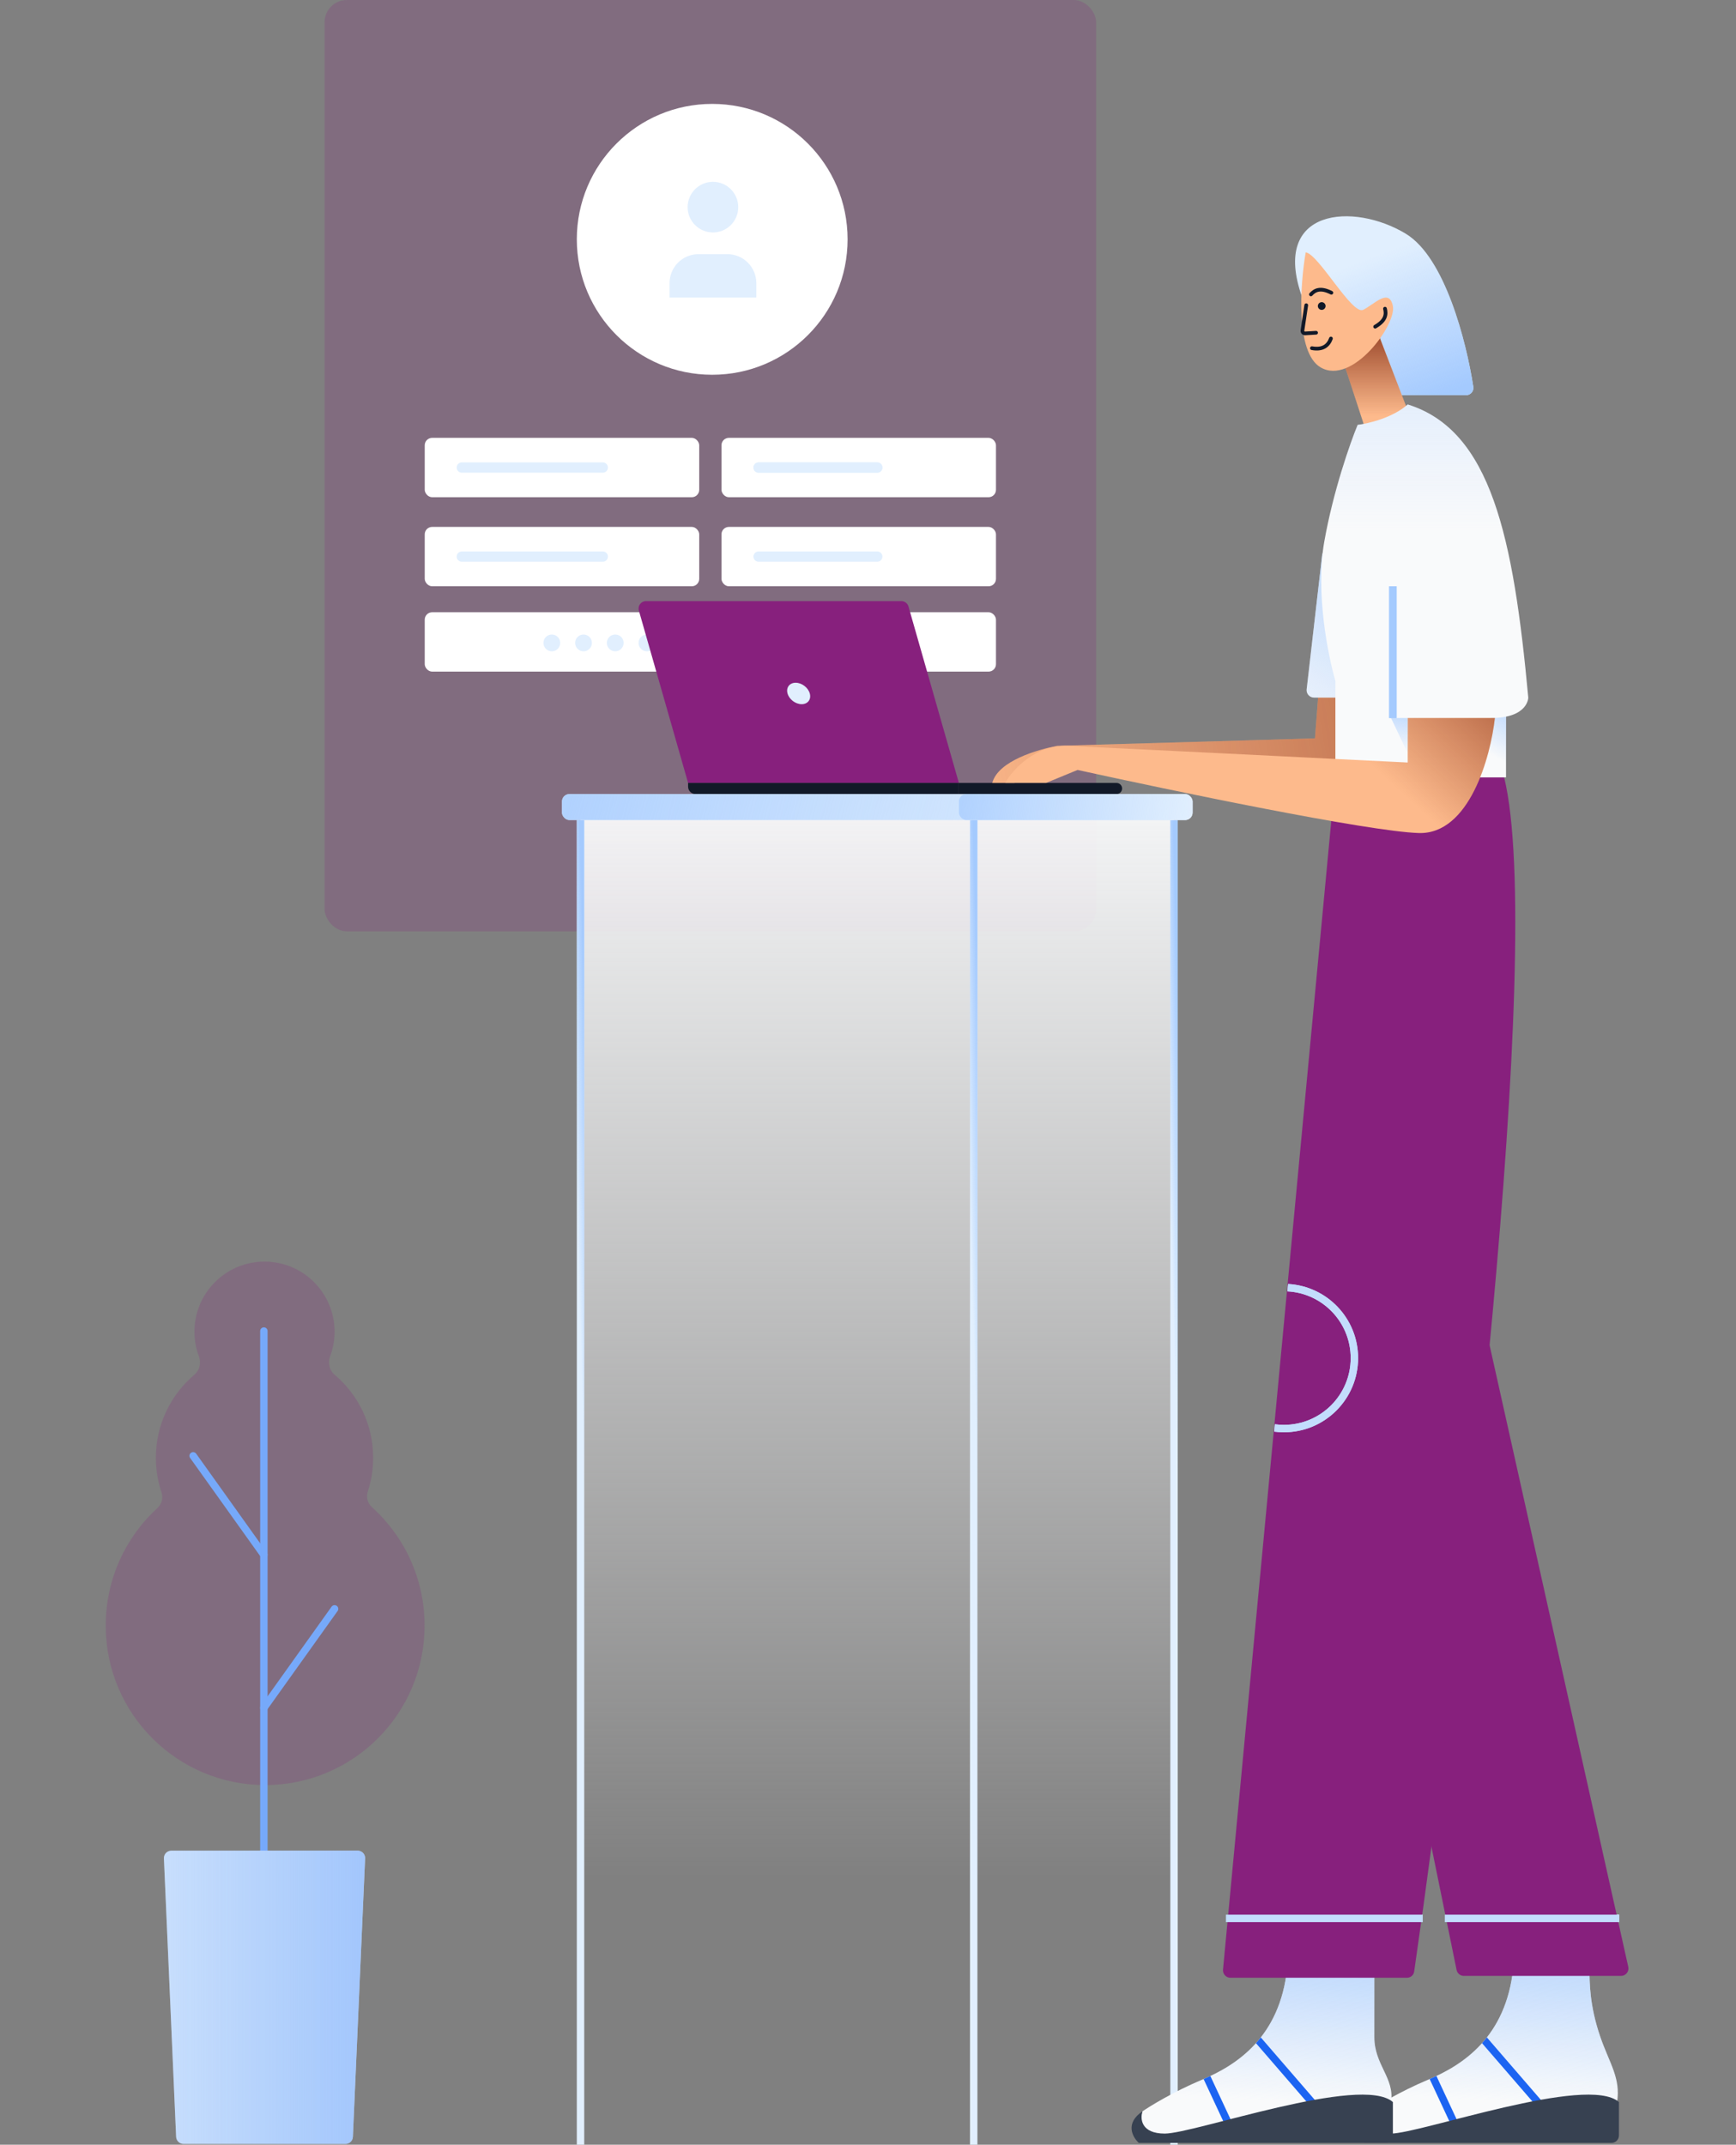 <svg width="468" height="578" viewBox="0 0 468 578" fill="none" xmlns="http://www.w3.org/2000/svg">
<rect x="0" y="0" width="468" height="578" fill="#808080" stroke="none"/>
<rect x="87.5" width="208" height="251" rx="6" fill="#87207D" fill-opacity="0.2"/>
<circle cx="192" cy="64.5" r="36.5" fill="white"/>
<rect x="114.5" y="118" width="74" height="16" rx="2" fill="white"/>
<rect x="194.5" y="118" width="74" height="16" rx="2" fill="white"/>
<rect x="114.5" y="142" width="74" height="16" rx="2" fill="white"/>
<rect x="114.5" y="165" width="154" height="16" rx="2" fill="white"/>
<rect x="194.5" y="142" width="74" height="16" rx="2" fill="white"/>
<path d="M192.198 62.648C195.967 62.648 199.022 59.593 199.022 55.824C199.022 52.055 195.967 49 192.198 49C188.43 49 185.374 52.055 185.374 55.824C185.374 59.593 188.43 62.648 192.198 62.648Z" fill="#E1EFFE"/>
<path d="M188.299 68.497H196.098C198.166 68.497 200.15 69.319 201.612 70.781C203.075 72.244 203.897 74.228 203.897 76.296V80.196H180.5V76.296C180.5 74.228 181.322 72.244 182.784 70.781C184.247 69.319 186.231 68.497 188.299 68.497Z" fill="#E1EFFE"/>
<path d="M124.5 126L162.5 126" stroke="#E1EFFE" stroke-width="2.773" stroke-linecap="round"/>
<path d="M204.5 126L236.5 126" stroke="#E1EFFE" stroke-width="2.773" stroke-linecap="round"/>
<path d="M124.5 150L162.5 150" stroke="#E1EFFE" stroke-width="2.773" stroke-linecap="round"/>
<path d="M204.5 126L236.5 126" stroke="#E1EFFE" stroke-width="2.773" stroke-linecap="round"/>
<path d="M204.5 150L236.5 150" stroke="#E1EFFE" stroke-width="2.773" stroke-linecap="round"/>
<circle cx="148.763" cy="173.263" r="2.263" fill="#E1EFFE"/>
<circle cx="157.309" cy="173.263" r="2.263" fill="#E1EFFE"/>
<circle cx="165.858" cy="173.263" r="2.263" fill="#E1EFFE"/>
<circle cx="174.405" cy="173.263" r="2.263" fill="#E1EFFE"/>
<circle cx="182.952" cy="173.263" r="2.263" fill="#E1EFFE"/>
<circle cx="191.499" cy="173.263" r="2.263" fill="#E1EFFE"/>
<circle cx="200.048" cy="173.263" r="2.263" fill="#E1EFFE"/>
<circle cx="208.595" cy="173.263" r="2.263" fill="#E1EFFE"/>
<circle cx="217.143" cy="173.263" r="2.263" fill="#E1EFFE"/>
<circle cx="225.69" cy="173.263" r="2.263" fill="#E1EFFE"/>
<circle cx="234.237" cy="173.263" r="2.263" fill="#E1EFFE"/>
<rect width="54" height="359" transform="matrix(-1 0 0 1 316.5 219)" fill="url(#paint0_linear_154_41297)"/>
<path d="M316.5 221L316.5 578" stroke="#E1EFFE" stroke-width="2"/>
<path d="M316.5 221L316.5 578" stroke="url(#paint1_linear_154_41297)" stroke-width="2"/>
<path d="M172.228 164.549C171.863 163.272 172.823 162 174.151 162H242.991C243.884 162 244.669 162.592 244.914 163.451L258.5 211H185.5L172.228 164.549Z" fill="#87207D"/>
<rect x="156.5" y="219" width="106" height="359" fill="url(#paint2_linear_154_41297)"/>
<path d="M258.5 211H301C301.828 211 302.5 211.672 302.5 212.5C302.5 213.328 301.828 214 301 214H258.5V211Z" fill="#111928"/>
<path d="M258.5 211H185.5V212C185.5 213.105 186.395 214 187.5 214H258.5V211Z" fill="#111928"/>
<rect x="151.5" y="214" width="170" height="7" rx="2" fill="#E1EFFE"/>
<rect x="151.5" y="214" width="170" height="7" rx="2" fill="url(#paint3_linear_154_41297)"/>
<rect x="258.5" y="214" width="63" height="7" rx="2" fill="#E1EFFE"/>
<rect x="258.5" y="214" width="63" height="7" rx="2" fill="url(#paint4_linear_154_41297)"/>
<circle cx="3" cy="3" r="3" transform="matrix(1 0 0.269 0.963 211.5 184)" fill="#E1EFFE"/>
<path d="M262.5 221L262.5 578" stroke="#E1EFFE" stroke-width="2"/>
<path d="M262.5 221L262.5 578" stroke="url(#paint5_linear_154_41297)" stroke-width="2"/>
<path d="M156.5 221L156.5 578" stroke="#E1EFFE" stroke-width="2"/>
<path d="M156.5 221L156.5 578" stroke="url(#paint6_linear_154_41297)" stroke-width="2"/>
<path fillRule="evenodd" clipRule="evenodd" d="M90.198 358.891C90.198 361.233 89.772 363.476 88.992 365.546C88.344 367.268 88.788 369.285 90.194 370.472C96.556 375.844 100.597 383.88 100.597 392.859C100.597 396.037 100.091 399.096 99.155 401.961C98.669 403.448 99.078 405.105 100.241 406.152C108.972 414.019 114.461 425.415 114.461 438.093C114.461 461.83 95.218 481.074 71.481 481.074C47.743 481.074 28.5 461.83 28.5 438.093C28.5 425.533 33.887 414.232 42.477 406.373C43.631 405.317 44.028 403.657 43.53 402.174C42.55 399.248 42.018 396.116 42.018 392.859C42.018 383.88 46.059 375.844 52.421 370.472C53.827 369.285 54.271 367.268 53.623 365.546C52.843 363.476 52.417 361.233 52.417 358.891C52.417 348.458 60.874 340 71.307 340C81.74 340 90.198 348.458 90.198 358.891Z" fill="#87207D" fill-opacity="0.2"/>
<path d="M71.135 524.747L71.135 358.717" stroke="#76A9FA" stroke-width="2" stroke-linecap="round"/>
<path d="M71.133 460.277L90.197 433.587" stroke="#76A9FA" stroke-width="2" stroke-linecap="round"/>
<path d="M71.134 419.029L52.07 392.339" stroke="#76A9FA" stroke-width="2" stroke-linecap="round"/>
<path d="M44.189 500.839C44.139 499.701 45.048 498.751 46.187 498.751H96.427C97.566 498.751 98.475 499.701 98.425 500.839L95.134 575.868C95.088 576.937 94.207 577.78 93.136 577.78H49.478C48.408 577.78 47.527 576.937 47.48 575.868L44.189 500.839Z" fill="#E1EFFE"/>
<path d="M44.189 500.839C44.139 499.701 45.048 498.751 46.187 498.751H96.427C97.566 498.751 98.475 499.701 98.425 500.839L95.134 575.868C95.088 576.937 94.207 577.78 93.136 577.78H49.478C48.408 577.78 47.527 576.937 47.48 575.868L44.189 500.839Z" fill="url(#paint7_linear_154_41297)"/>
<path d="M331.5 517H383.5" stroke="#E1EFFE" stroke-width="2"/>
<path d="M390.5 517H436.5" stroke="#E1EFFE" stroke-width="2"/>
<path d="M384.943 560.5C377.343 563.7 371.11 567.5 368.943 569L367.943 572L368.443 573.5L371.443 576.5C392.61 575.333 435.143 571.7 435.943 566.5C436.943 560 433.897 556.087 431.443 549C428.5 540.5 428.5 534.167 428.5 530.5H407.943C405.943 549 394.443 556.5 384.943 560.5Z" fill="#F9FAFB"/>
<path d="M384.943 560.5C377.343 563.7 371.11 567.5 368.943 569L367.943 572L368.443 573.5L371.443 576.5C392.61 575.333 435.143 571.7 435.943 566.5C436.943 560 433.897 556.087 431.443 549C428.5 540.5 428.5 534.167 428.5 530.5H407.943C405.943 549 394.443 556.5 384.943 560.5Z" fill="url(#paint8_linear_154_41297)"/>
<path fillRule="evenodd" clipRule="evenodd" d="M385.414 560.3L391.538 573.423L393.35 572.577L387.238 559.478C386.624 559.768 386.016 560.041 385.414 560.3ZM399.534 550.632L414.688 568.154L416.201 566.846L400.837 549.081C400.414 549.619 399.979 550.135 399.534 550.632Z" fill="#1C64F2"/>
<path d="M374.943 575C368.543 575 368.276 571 368.943 569C364.143 572.2 366.276 576 367.943 577.5H434.443C435.548 577.5 436.443 576.605 436.443 575.5V566.5C427.943 559 382.943 575 374.943 575Z" fill="#374151"/>
<path d="M324 560.5C316.4 563.7 310.167 567.5 308 569L307 572L307.5 573.5L310.5 576.5C331.667 575.333 374.2 571.7 375 566.5C376 560 370.5 556.5 370.5 549V530.5H347C345 549 333.5 556.5 324 560.5Z" fill="#F9FAFB"/>
<path d="M324 560.5C316.4 563.7 310.167 567.5 308 569L307 572L307.5 573.5L310.5 576.5C331.667 575.333 374.2 571.7 375 566.5C376 560 370.5 556.5 370.5 549V530.5H347C345 549 333.5 556.5 324 560.5Z" fill="url(#paint9_linear_154_41297)"/>
<path fillRule="evenodd" clipRule="evenodd" d="M324.469 560.3L330.593 573.423L332.405 572.577L326.292 559.478C325.679 559.768 325.07 560.041 324.469 560.3ZM338.589 550.632L353.743 568.154L355.255 566.846L339.891 549.081C339.469 549.619 339.034 550.135 338.589 550.632Z" fill="#1C64F2"/>
<path d="M314 575C307.6 575 307.333 571 308 569C303.2 572.2 305.333 576 307 577.5H373.5C374.604 577.5 375.5 576.605 375.5 575.5V566.5C367 559 322 575 314 575Z" fill="#374151"/>
<path d="M354.5 199L355.5 186H369C369.5 194 369 210.6 363 213C357 215.4 308.167 209.667 284.5 206.5C280.9 208.5 275.833 210.167 273.5 211H267.5C269.1 205 279.833 202 285 201L354.5 199Z" fill="#FDBA8C"/>
<path d="M354.5 199L355.5 186H369C369.5 194 369 210.6 363 213C357 215.4 308.167 209.667 284.5 206.5C280.9 208.5 275.833 210.167 273.5 211H267.5C269.1 205 279.833 202 285 201L354.5 199Z" fill="url(#paint10_linear_154_41297)"/>
<path d="M352.257 185.771L356.5 149L364.5 188H354.244C353.049 188 352.12 186.958 352.257 185.771Z" fill="#F9FAFB"/>
<path d="M352.257 185.771L356.5 149L364.5 188H354.244C353.049 188 352.12 186.958 352.257 185.771Z" fill="url(#paint11_linear_154_41297)"/>
<path d="M392.673 530.9L383 483.5L399 351L438.957 530.064C439.235 531.314 438.285 532.5 437.005 532.5H394.633C393.683 532.5 392.863 531.831 392.673 530.9Z" fill="#87207D"/>
<path d="M379.269 533H331.697C330.519 533 329.596 531.986 329.706 530.812L360 209.5H405.5C416.63 255.213 394.117 441.986 381.241 531.332C381.099 532.315 380.263 533 379.269 533Z" fill="#87207D"/>
<path d="M406 209.5V190.5L400.5 191L393 209.5H406Z" fill="#F9FAFB"/>
<path d="M406 209.5V190.5L400.5 191L393 209.5H406Z" fill="url(#paint12_linear_154_41297)"/>
<path d="M375.999 106.5C373.199 103.7 371.166 95 370.499 91C366.832 95.334 357.799 99.2 350.999 80C342.499 56 364.999 54.5 378.999 63C389.524 69.39 395.28 91.882 397.18 104.251C397.364 105.443 396.431 106.5 395.225 106.5H375.999Z" fill="#E1EFFE"/>
<path d="M375.999 106.5C373.199 103.7 371.166 95 370.499 91C366.832 95.334 357.799 99.2 350.999 80C342.499 56 364.999 54.5 378.999 63C389.524 69.39 395.28 91.882 397.18 104.251C397.364 105.443 396.431 106.5 395.225 106.5H375.999Z" fill="url(#paint13_linear_154_41297)"/>
<path d="M369 118.5L362 97L371 88.5L381 114.5L369 118.5Z" fill="#FDBA8C"/>
<path d="M369 118.5L362 97L371 88.5L381 114.5L369 118.5Z" fill="url(#paint14_linear_154_41297)"/>
<path d="M360.001 210H391.001L402.001 193.5C412.001 193.5 412.001 188 412.001 188C408.001 144.8 402.001 116 379.501 109C375.501 112.6 368.834 114.167 366.001 114.5C364.001 119.333 359.401 132.4 357.001 146C354.601 159.6 358.001 176.667 360.001 183.5V210Z" fill="#F9FAFB"/>
<path d="M360.001 210H391.001L402.001 193.5C412.001 193.5 412.001 188 412.001 188C408.001 144.8 402.001 116 379.501 109C375.501 112.6 368.834 114.167 366.001 114.5C364.001 119.333 359.401 132.4 357.001 146C354.601 159.6 358.001 176.667 360.001 183.5V210Z" fill="url(#paint15_linear_154_41297)"/>
<path d="M288 201C279.2 200.6 273 207.333 271 211H282L290.5 207.5C315.5 213 368.9 224.1 382.5 224.5C396.1 224.9 401.833 204 403 193.5H379.5V205.5C352.667 204.167 296.8 201.4 288 201Z" fill="#FDBA8C"/>
<path d="M288 201C279.2 200.6 273 207.333 271 211H282L290.5 207.5C315.5 213 368.9 224.1 382.5 224.5C396.1 224.9 401.833 204 403 193.5H379.5V205.5C352.667 204.167 296.8 201.4 288 201Z" fill="url(#paint16_linear_154_41297)"/>
<path d="M356 99C349.2 95 350.5 76.667 352 68C355.501 68.5 364.5 85 367.5 83.5C370.5 82 374.5 77.5 375.5 82.5C376.5 87.5 364.5 104 356 99Z" fill="#FDBA8C"/>
<path d="M375 193.5H379.5V203L375 193.5Z" fill="url(#paint17_linear_154_41297)"/>
<circle cx="356.312" cy="82.475" r="1.04" transform="rotate(-9.598 356.312 82.475)" fill="#111928"/>
<path d="M353.403 79.337C354.446 78.205 355.915 77.374 358.917 78.898" stroke="#111928" stroke-linecap="round"/>
<path d="M352.143 82.257L351.125 89.061C351.06 89.497 351.413 89.882 351.853 89.855L354.794 89.677" stroke="#111928" stroke-linecap="round"/>
<path d="M358.799 91.23C358.106 93.136 356.593 94.373 353.668 93.833" stroke="#111928" stroke-linecap="round"/>
<path d="M373.372 83.187C373.749 84.679 373.641 86.363 370.722 88.042" stroke="#111928" stroke-linecap="round"/>
<path d="M375.5 193.5V158" stroke="#A4CAFE" stroke-width="2"/>
<path fillRule="evenodd" clipRule="evenodd" d="M347.252 346.031C357.773 346.616 366.125 355.333 366.125 366C366.125 377.046 357.17 386 346.125 386C345.235 386 344.359 385.942 343.5 385.829L343.688 383.836C344.485 383.944 345.298 384 346.125 384C356.066 384 364.125 375.941 364.125 366C364.125 356.374 356.569 348.513 347.064 348.024L347.252 346.031Z" fill="#C3DDFD"/>
<path d="M330.5 517H383.5" stroke="#C3DDFD" stroke-width="2"/>
<path d="M389.5 517H436.5" stroke="#C3DDFD" stroke-width="2"/>
<path d="M375.5 193.5V158" stroke="#A4CAFE" stroke-width="2"/>
<path fillRule="evenodd" clipRule="evenodd" d="M347.252 346.031C357.773 346.616 366.125 355.333 366.125 366C366.125 377.046 357.17 386 346.125 386C345.235 386 344.359 385.942 343.5 385.829L343.688 383.836C344.485 383.944 345.298 384 346.125 384C356.066 384 364.125 375.941 364.125 366C364.125 356.374 356.569 348.513 347.064 348.024L347.252 346.031Z" fill="#C3DDFD"/>
<defs>
<linearGradient id="paint0_linear_154_41297" x1="27" y1="-15" x2="27" y2="288" gradientUnits="userSpaceOnUse">
<stop stop-color="#F9FAFB"/>
<stop offset="1" stop-color="#F9FAFB" stop-opacity="0"/>
</linearGradient>
<linearGradient id="paint1_linear_154_41297" x1="316.304" y1="221" x2="312.658" y2="221.1" gradientUnits="userSpaceOnUse">
<stop stop-color="#A4CAFE"/>
<stop offset="1" stop-color="#A4CAFE" stop-opacity="0"/>
</linearGradient>
<linearGradient id="paint2_linear_154_41297" x1="209.5" y1="204" x2="209.5" y2="507" gradientUnits="userSpaceOnUse">
<stop stop-color="#F9FAFB"/>
<stop offset="1" stop-color="#F9FAFB" stop-opacity="0"/>
</linearGradient>
<linearGradient id="paint3_linear_154_41297" x1="108" y1="206" x2="314.5" y2="257.5" gradientUnits="userSpaceOnUse">
<stop stop-color="#A4CAFE"/>
<stop offset="1" stop-color="#A4CAFE" stop-opacity="0"/>
</linearGradient>
<linearGradient id="paint4_linear_154_41297" x1="242.379" y1="206" x2="322.977" y2="213.449" gradientUnits="userSpaceOnUse">
<stop stop-color="#A4CAFE"/>
<stop offset="1" stop-color="#A4CAFE" stop-opacity="0"/>
</linearGradient>
<linearGradient id="paint5_linear_154_41297" x1="262.304" y1="221" x2="258.658" y2="221.1" gradientUnits="userSpaceOnUse">
<stop stop-color="#A4CAFE"/>
<stop offset="1" stop-color="#A4CAFE" stop-opacity="0"/>
</linearGradient>
<linearGradient id="paint6_linear_154_41297" x1="156.304" y1="221" x2="152.658" y2="221.1" gradientUnits="userSpaceOnUse">
<stop stop-color="#A4CAFE"/>
<stop offset="1" stop-color="#A4CAFE" stop-opacity="0"/>
</linearGradient>
<linearGradient id="paint7_linear_154_41297" x1="163.82" y1="552.369" x2="6.263" y2="552.369" gradientUnits="userSpaceOnUse">
<stop stop-color="#76A9FA"/>
<stop offset="1" stop-color="#76A9FA" stop-opacity="0"/>
</linearGradient>
<linearGradient id="paint8_linear_154_41297" x1="354.577" y1="507.464" x2="351.311" y2="563.088" gradientUnits="userSpaceOnUse">
<stop stop-color="#A4CAFE"/>
<stop offset="1" stop-color="#A4CAFE" stop-opacity="0"/>
</linearGradient>
<linearGradient id="paint9_linear_154_41297" x1="293.634" y1="507.464" x2="290.368" y2="563.088" gradientUnits="userSpaceOnUse">
<stop stop-color="#A4CAFE"/>
<stop offset="1" stop-color="#A4CAFE" stop-opacity="0"/>
</linearGradient>
<linearGradient id="paint10_linear_154_41297" x1="516" y1="183" x2="258" y2="227.5" gradientUnits="userSpaceOnUse">
<stop stop-color="#7F270F"/>
<stop offset="1" stop-color="#7F270F" stop-opacity="0"/>
</linearGradient>
<linearGradient id="paint11_linear_154_41297" x1="384" y1="134.5" x2="342.437" y2="199.703" gradientUnits="userSpaceOnUse">
<stop stop-color="#A4CAFE"/>
<stop offset="1" stop-color="#A4CAFE" stop-opacity="0"/>
</linearGradient>
<linearGradient id="paint12_linear_154_41297" x1="399.5" y1="180" x2="390.079" y2="196.678" gradientUnits="userSpaceOnUse">
<stop stop-color="#A4CAFE"/>
<stop offset="1" stop-color="#A4CAFE" stop-opacity="0"/>
</linearGradient>
<linearGradient id="paint13_linear_154_41297" x1="375.999" y1="111" x2="361.499" y2="72.5" gradientUnits="userSpaceOnUse">
<stop stop-color="#A4CAFE"/>
<stop offset="1" stop-color="#A4CAFE" stop-opacity="0"/>
</linearGradient>
<linearGradient id="paint14_linear_154_41297" x1="371.602" y1="83.093" x2="371.602" y2="112.096" gradientUnits="userSpaceOnUse">
<stop stop-color="#7F270F"/>
<stop offset="1" stop-color="#7F270F" stop-opacity="0"/>
</linearGradient>
<linearGradient id="paint15_linear_154_41297" x1="397.001" y1="-3" x2="397.001" y2="142.5" gradientUnits="userSpaceOnUse">
<stop stop-color="#A4CAFE"/>
<stop offset="1" stop-color="#A4CAFE" stop-opacity="0"/>
</linearGradient>
<linearGradient id="paint16_linear_154_41297" x1="433" y1="176.5" x2="389.304" y2="224.114" gradientUnits="userSpaceOnUse">
<stop stop-color="#7F270F"/>
<stop offset="1" stop-color="#7F270F" stop-opacity="0"/>
</linearGradient>
<linearGradient id="paint17_linear_154_41297" x1="375.5" y1="186" x2="372.665" y2="202.513" gradientUnits="userSpaceOnUse">
<stop stop-color="#A4CAFE"/>
<stop offset="1" stop-color="#A4CAFE" stop-opacity="0"/>
</linearGradient>
</defs>
</svg>
